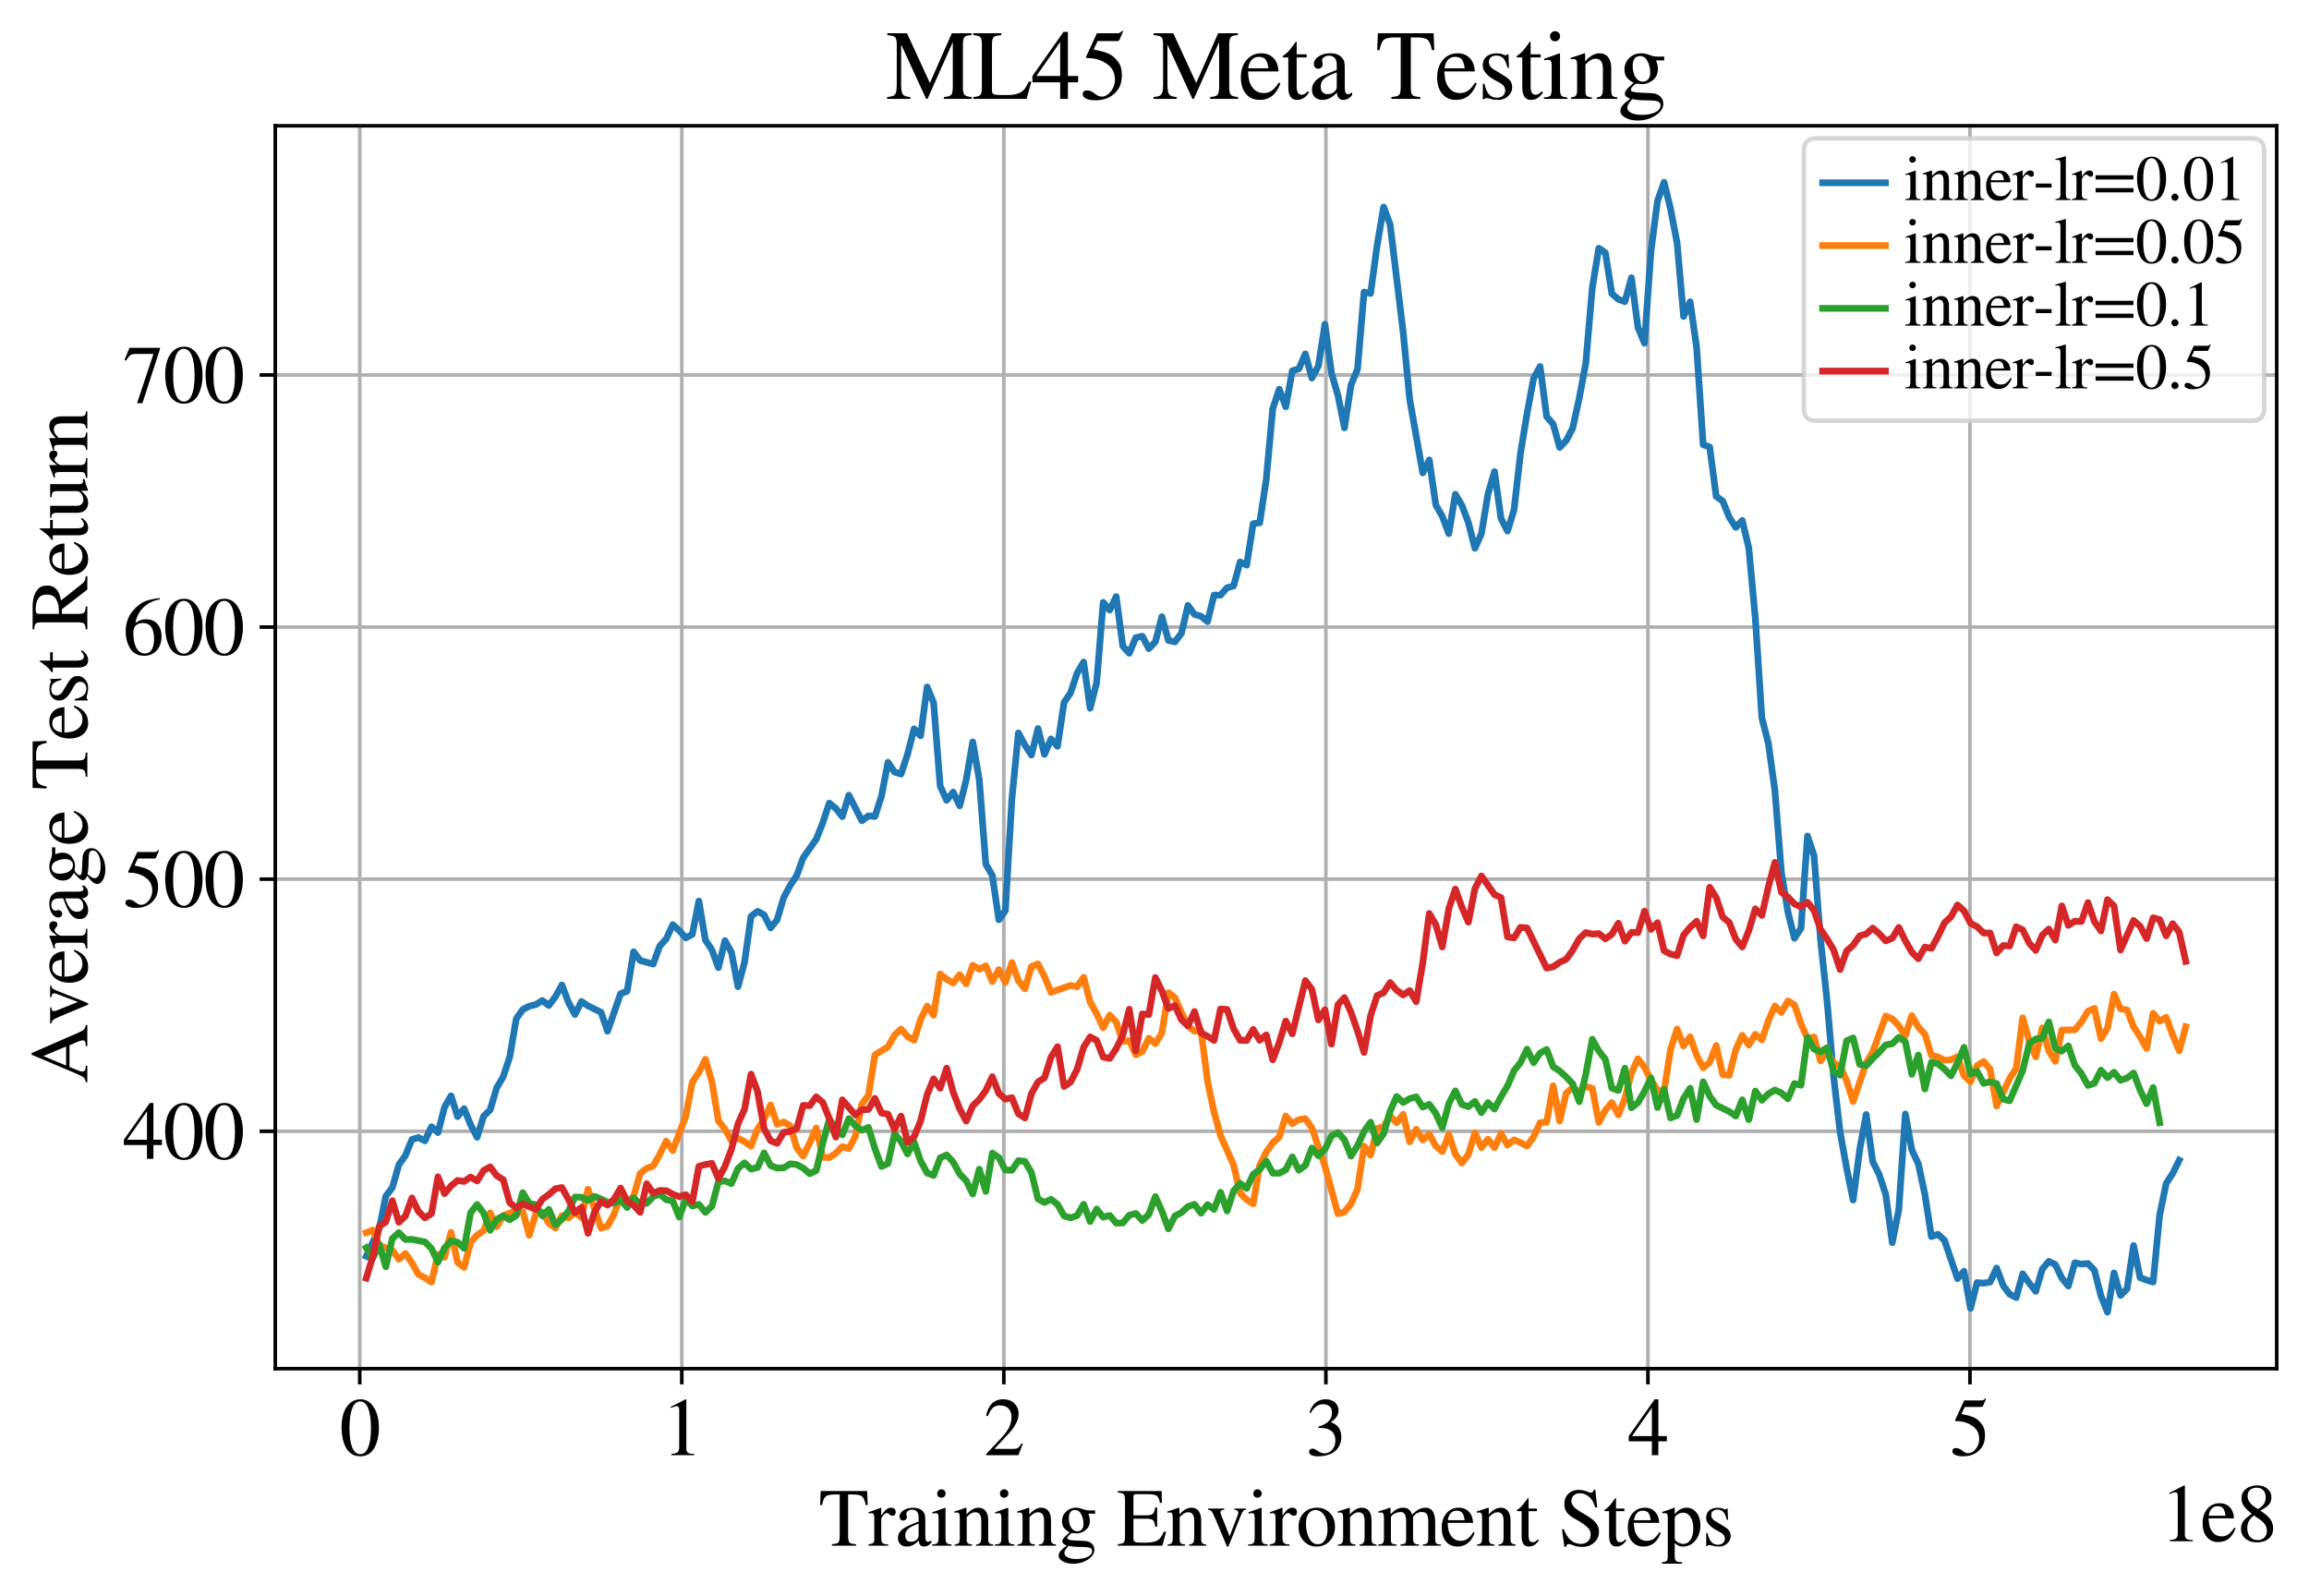 <?xml version="1.0" encoding="utf-8" standalone="no"?>
<!DOCTYPE svg PUBLIC "-//W3C//DTD SVG 1.1//EN"
  "http://www.w3.org/Graphics/SVG/1.1/DTD/svg11.dtd">
<svg xmlns:xlink="http://www.w3.org/1999/xlink" width="515pt" height="355.877pt" viewBox="0 0 515 355.877" xmlns="http://www.w3.org/2000/svg" version="1.1">
 <defs>
  <style type="text/css">*{stroke-linejoin: round; stroke-linecap: butt}</style>
 </defs>
 <g id="figure_1">
  <g id="patch_1">
   <path d="M 0 355.877 
L 515 355.877 
L 515 0 
L 0 0 
z
" style="fill: #ffffff"/>
  </g>
  <g id="axes_1">
   <g id="patch_2">
    <path d="M 61.4 305.26 
L 507.8 305.26 
L 507.8 28.06 
L 61.4 28.06 
z
" style="fill: #ffffff"/>
   </g>
   <g id="matplotlib.axis_1">
    <g id="xtick_1">
     <g id="line2d_1">
      <path d="M 80.236 305.26 
L 80.236 28.06 
" clip-path="url(#pb4f606fe81)" style="fill: none; stroke: #b0b0b0; stroke-width: 0.8; stroke-linecap: square"/>
     </g>
     <g id="line2d_2">
      <defs>
       <path id="mc3415287b5" d="M 0 0 
L 0 3.5 
" style="stroke: #000000; stroke-width: 0.8"/>
      </defs>
      <g>
       <use xlink:href="#mc3415287b5" x="80.236" y="305.26" style="stroke: #000000; stroke-width: 0.8"/>
      </g>
     </g>
     <g id="text_1">
      <!-- 0 -->
      <g transform="translate(75.736 324.554)scale(0.18 -0.18)">
       <defs>
        <path id="STIXGeneral-Regular-30" d="M 3046 2112 
Q 3046 1683 2963 1302 
Q 2880 922 2717 602 
Q 2554 282 2266 96 
Q 1978 -90 1600 -90 
Q 1210 -90 915 108 
Q 621 307 461 640 
Q 301 973 227 1350 
Q 154 1728 154 2150 
Q 154 2746 301 3222 
Q 448 3699 790 4012 
Q 1133 4326 1626 4326 
Q 2253 4326 2649 3712 
Q 3046 3098 3046 2112 
z
M 2432 2080 
Q 2432 3091 2217 3625 
Q 2003 4160 1587 4160 
Q 1190 4160 979 3622 
Q 768 3085 768 2106 
Q 768 1120 979 598 
Q 1190 77 1600 77 
Q 2003 77 2217 598 
Q 2432 1120 2432 2080 
z
" transform="scale(0.016)"/>
       </defs>
       <use xlink:href="#STIXGeneral-Regular-30"/>
      </g>
     </g>
    </g>
    <g id="xtick_2">
     <g id="line2d_3">
      <path d="M 152.066 305.26 
L 152.066 28.06 
" clip-path="url(#pb4f606fe81)" style="fill: none; stroke: #b0b0b0; stroke-width: 0.8; stroke-linecap: square"/>
     </g>
     <g id="line2d_4">
      <g>
       <use xlink:href="#mc3415287b5" x="152.066" y="305.26" style="stroke: #000000; stroke-width: 0.8"/>
      </g>
     </g>
     <g id="text_2">
      <!-- 1 -->
      <g transform="translate(147.566 324.554)scale(0.18 -0.18)">
       <defs>
        <path id="STIXGeneral-Regular-31" d="M 2522 0 
L 755 0 
L 755 96 
Q 1107 115 1235 227 
Q 1363 339 1363 608 
L 1363 3482 
Q 1363 3795 1171 3795 
Q 1082 3795 883 3718 
L 710 3654 
L 710 3744 
L 1856 4326 
L 1914 4307 
L 1914 486 
Q 1914 275 2042 185 
Q 2170 96 2522 96 
L 2522 0 
z
" transform="scale(0.016)"/>
       </defs>
       <use xlink:href="#STIXGeneral-Regular-31"/>
      </g>
     </g>
    </g>
    <g id="xtick_3">
     <g id="line2d_5">
      <path d="M 223.895 305.26 
L 223.895 28.06 
" clip-path="url(#pb4f606fe81)" style="fill: none; stroke: #b0b0b0; stroke-width: 0.8; stroke-linecap: square"/>
     </g>
     <g id="line2d_6">
      <g>
       <use xlink:href="#mc3415287b5" x="223.895" y="305.26" style="stroke: #000000; stroke-width: 0.8"/>
      </g>
     </g>
     <g id="text_3">
      <!-- 2 -->
      <g transform="translate(219.395 324.554)scale(0.18 -0.18)">
       <defs>
        <path id="STIXGeneral-Regular-32" d="M 3034 877 
L 2688 0 
L 186 0 
L 186 77 
L 1325 1286 
Q 1773 1754 1965 2144 
Q 2157 2534 2157 2950 
Q 2157 3379 1920 3616 
Q 1683 3853 1267 3853 
Q 922 3853 720 3673 
Q 518 3494 326 3021 
L 192 3053 
Q 301 3648 630 3987 
Q 960 4326 1523 4326 
Q 2054 4326 2380 4006 
Q 2707 3686 2707 3200 
Q 2707 2477 1888 1613 
L 832 486 
L 2330 486 
Q 2541 486 2665 569 
Q 2790 653 2944 915 
L 3034 877 
z
" transform="scale(0.016)"/>
       </defs>
       <use xlink:href="#STIXGeneral-Regular-32"/>
      </g>
     </g>
    </g>
    <g id="xtick_4">
     <g id="line2d_7">
      <path d="M 295.725 305.26 
L 295.725 28.06 
" clip-path="url(#pb4f606fe81)" style="fill: none; stroke: #b0b0b0; stroke-width: 0.8; stroke-linecap: square"/>
     </g>
     <g id="line2d_8">
      <g>
       <use xlink:href="#mc3415287b5" x="295.725" y="305.26" style="stroke: #000000; stroke-width: 0.8"/>
      </g>
     </g>
     <g id="text_4">
      <!-- 3 -->
      <g transform="translate(291.225 324.554)scale(0.18 -0.18)">
       <defs>
        <path id="STIXGeneral-Regular-33" d="M 390 3264 
L 288 3290 
Q 435 3770 748 4048 
Q 1062 4326 1542 4326 
Q 1990 4326 2265 4083 
Q 2541 3840 2541 3450 
Q 2541 2925 1946 2566 
Q 2298 2413 2477 2227 
Q 2758 1914 2758 1402 
Q 2758 890 2464 506 
Q 2246 211 1840 60 
Q 1434 -90 979 -90 
Q 262 -90 262 275 
Q 262 378 339 442 
Q 416 506 525 506 
Q 685 506 915 339 
Q 1197 141 1466 141 
Q 1818 141 2058 425 
Q 2298 710 2298 1120 
Q 2298 1856 1632 2048 
Q 1434 2112 979 2112 
L 979 2202 
Q 1338 2323 1517 2432 
Q 2035 2726 2035 3290 
Q 2035 3610 1852 3776 
Q 1670 3942 1344 3942 
Q 768 3942 390 3264 
z
" transform="scale(0.016)"/>
       </defs>
       <use xlink:href="#STIXGeneral-Regular-33"/>
      </g>
     </g>
    </g>
    <g id="xtick_5">
     <g id="line2d_9">
      <path d="M 367.554 305.26 
L 367.554 28.06 
" clip-path="url(#pb4f606fe81)" style="fill: none; stroke: #b0b0b0; stroke-width: 0.8; stroke-linecap: square"/>
     </g>
     <g id="line2d_10">
      <g>
       <use xlink:href="#mc3415287b5" x="367.554" y="305.26" style="stroke: #000000; stroke-width: 0.8"/>
      </g>
     </g>
     <g id="text_5">
      <!-- 4 -->
      <g transform="translate(363.054 324.554)scale(0.18 -0.18)">
       <defs>
        <path id="STIXGeneral-Regular-34" d="M 3027 1069 
L 2368 1069 
L 2368 0 
L 1869 0 
L 1869 1069 
L 77 1069 
L 77 1478 
L 2086 4326 
L 2368 4326 
L 2368 1478 
L 3027 1478 
L 3027 1069 
z
M 1869 1478 
L 1869 3674 
L 333 1478 
L 1869 1478 
z
" transform="scale(0.016)"/>
       </defs>
       <use xlink:href="#STIXGeneral-Regular-34"/>
      </g>
     </g>
    </g>
    <g id="xtick_6">
     <g id="line2d_11">
      <path d="M 439.383 305.26 
L 439.383 28.06 
" clip-path="url(#pb4f606fe81)" style="fill: none; stroke: #b0b0b0; stroke-width: 0.8; stroke-linecap: square"/>
     </g>
     <g id="line2d_12">
      <g>
       <use xlink:href="#mc3415287b5" x="439.383" y="305.26" style="stroke: #000000; stroke-width: 0.8"/>
      </g>
     </g>
     <g id="text_6">
      <!-- 5 -->
      <g transform="translate(434.883 324.554)scale(0.18 -0.18)">
       <defs>
        <path id="STIXGeneral-Regular-35" d="M 2803 4358 
L 2573 3814 
Q 2534 3731 2400 3731 
L 1158 3731 
L 902 3187 
Q 1606 3053 1920 2896 
Q 2234 2739 2502 2368 
Q 2726 2061 2726 1555 
Q 2726 1094 2576 780 
Q 2426 467 2099 224 
Q 1664 -90 1011 -90 
Q 646 -90 422 19 
Q 198 128 198 307 
Q 198 550 486 550 
Q 717 550 960 352 
Q 1210 147 1414 147 
Q 1747 147 2012 480 
Q 2278 813 2278 1229 
Q 2278 1843 1850 2189 
Q 1293 2637 486 2637 
Q 410 2637 410 2688 
L 416 2720 
L 1114 4237 
L 2438 4237 
Q 2547 4237 2608 4269 
Q 2669 4301 2746 4403 
L 2803 4358 
z
" transform="scale(0.016)"/>
       </defs>
       <use xlink:href="#STIXGeneral-Regular-35"/>
      </g>
     </g>
    </g>
    <g id="text_7">
     <!-- Training Environment Steps -->
     <g transform="translate(182.605 344.754)scale(0.18 -0.18)">
      <defs>
       <path id="STIXGeneral-Regular-54" d="M 3795 3149 
L 3642 3149 
Q 3539 3674 3353 3821 
Q 3168 3968 2656 3968 
L 2278 3968 
L 2278 710 
Q 2278 346 2387 243 
Q 2496 141 2893 122 
L 2893 0 
L 1024 0 
L 1024 122 
Q 1427 147 1526 256 
Q 1626 365 1626 787 
L 1626 3968 
L 1242 3968 
Q 723 3968 540 3817 
Q 358 3667 262 3149 
L 109 3149 
L 154 4237 
L 3750 4237 
L 3795 3149 
z
" transform="scale(0.016)"/>
       <path id="STIXGeneral-Regular-72" d="M 1024 2931 
L 1024 2342 
Q 1267 2688 1430 2816 
Q 1594 2944 1792 2944 
Q 1958 2944 2051 2854 
Q 2144 2765 2144 2605 
Q 2144 2470 2077 2393 
Q 2010 2317 1894 2317 
Q 1773 2317 1638 2445 
Q 1536 2541 1472 2541 
Q 1338 2541 1181 2355 
Q 1024 2170 1024 2016 
L 1024 576 
Q 1024 301 1133 205 
Q 1242 109 1568 96 
L 1568 0 
L 32 0 
L 32 96 
Q 339 154 412 224 
Q 486 294 486 538 
L 486 2138 
Q 486 2349 438 2435 
Q 390 2522 269 2522 
Q 166 2522 45 2496 
L 45 2598 
Q 448 2726 992 2944 
L 1024 2931 
z
" transform="scale(0.016)"/>
       <path id="STIXGeneral-Regular-61" d="M 2829 422 
L 2829 243 
Q 2586 -64 2253 -64 
Q 1888 -64 1843 403 
L 1837 403 
Q 1427 -64 909 -64 
Q 608 -64 422 112 
Q 237 288 237 602 
Q 237 1050 685 1350 
Q 992 1555 1837 1869 
L 1837 2214 
Q 1837 2502 1699 2646 
Q 1562 2790 1338 2790 
Q 1146 2790 1018 2697 
Q 890 2605 890 2477 
Q 890 2419 909 2348 
Q 928 2278 928 2208 
Q 928 2112 841 2029 
Q 755 1946 634 1946 
Q 525 1946 441 2029 
Q 358 2112 358 2240 
Q 358 2547 685 2752 
Q 986 2944 1421 2944 
Q 1939 2944 2176 2656 
Q 2291 2522 2323 2384 
Q 2355 2246 2355 1946 
L 2355 723 
Q 2355 301 2554 301 
Q 2682 301 2829 422 
z
M 1837 813 
L 1837 1715 
Q 1248 1510 1018 1293 
Q 800 1094 800 800 
Q 800 557 921 432 
Q 1043 307 1242 307 
Q 1453 307 1613 410 
Q 1747 506 1792 589 
Q 1837 672 1837 813 
z
" transform="scale(0.016)"/>
       <path id="STIXGeneral-Regular-69" d="M 1152 4045 
Q 1152 3904 1056 3811 
Q 960 3718 819 3718 
Q 685 3718 592 3811 
Q 499 3904 499 4045 
Q 499 4179 595 4275 
Q 691 4371 826 4371 
Q 966 4371 1059 4275 
Q 1152 4179 1152 4045 
z
M 1619 0 
L 102 0 
L 102 96 
Q 435 115 521 211 
Q 608 307 608 666 
L 608 2118 
Q 608 2342 563 2432 
Q 518 2522 397 2522 
Q 243 2522 128 2490 
L 128 2592 
L 1120 2944 
L 1146 2918 
L 1146 672 
Q 1146 314 1226 218 
Q 1306 122 1619 96 
L 1619 0 
z
" transform="scale(0.016)"/>
       <path id="STIXGeneral-Regular-6e" d="M 3104 0 
L 1773 0 
L 1779 96 
Q 2016 115 2096 233 
Q 2176 352 2176 672 
L 2176 1946 
Q 2176 2592 1709 2592 
Q 1549 2592 1408 2515 
Q 1267 2438 1050 2227 
L 1050 461 
Q 1050 269 1136 192 
Q 1222 115 1466 96 
L 1466 0 
L 115 0 
L 115 96 
Q 358 115 435 214 
Q 512 314 512 602 
L 512 2157 
Q 512 2394 467 2483 
Q 422 2573 288 2573 
Q 160 2573 102 2547 
L 102 2656 
Q 550 2784 979 2944 
L 1030 2925 
L 1030 2426 
L 1037 2426 
Q 1491 2944 1958 2944 
Q 2323 2944 2518 2688 
Q 2714 2432 2714 1958 
L 2714 544 
Q 2714 288 2790 205 
Q 2867 122 3104 96 
L 3104 0 
z
" transform="scale(0.016)"/>
       <path id="STIXGeneral-Regular-67" d="M 3008 2483 
L 2477 2483 
Q 2598 2208 2598 1946 
Q 2598 1453 2265 1203 
Q 1933 954 1600 954 
Q 1530 954 1357 973 
L 1235 986 
Q 1107 947 979 812 
Q 851 678 851 582 
Q 851 435 1350 410 
L 2176 371 
Q 2528 358 2739 172 
Q 2950 -13 2950 -314 
Q 2950 -685 2566 -986 
Q 2035 -1395 1286 -1395 
Q 826 -1395 502 -1212 
Q 179 -1030 179 -774 
Q 179 -595 320 -419 
Q 461 -243 806 6 
Q 602 102 534 172 
Q 467 243 467 346 
Q 467 531 762 787 
Q 909 915 1037 1043 
Q 717 1203 579 1401 
Q 442 1600 442 1901 
Q 442 2336 752 2640 
Q 1062 2944 1510 2944 
Q 1766 2944 2022 2848 
L 2163 2797 
Q 2349 2733 2515 2733 
L 3008 2733 
L 3008 2483 
z
M 973 2163 
L 973 2144 
Q 973 1683 1155 1398 
Q 1338 1114 1632 1114 
Q 1850 1114 1978 1270 
Q 2106 1427 2106 1690 
Q 2106 2112 1914 2464 
Q 1754 2765 1446 2765 
Q 1222 2765 1097 2605 
Q 973 2445 973 2163 
z
M 2771 -410 
Q 2771 -230 2595 -163 
Q 2419 -96 1978 -96 
Q 1344 -96 941 -13 
Q 749 -243 688 -348 
Q 627 -454 627 -563 
Q 627 -774 880 -902 
Q 1133 -1030 1555 -1030 
Q 2099 -1030 2435 -860 
Q 2771 -691 2771 -410 
z
" transform="scale(0.016)"/>
       <path id="STIXGeneral-Regular-20" transform="scale(0.016)"/>
       <path id="STIXGeneral-Regular-45" d="M 3821 1082 
L 3526 0 
L 77 0 
L 77 122 
Q 442 147 538 252 
Q 634 358 634 730 
L 634 3520 
Q 634 3878 534 3987 
Q 435 4096 77 4115 
L 77 4237 
L 3469 4237 
L 3494 3322 
L 3334 3322 
Q 3264 3750 3085 3872 
Q 2906 3994 2349 3994 
L 1510 3994 
Q 1370 3994 1328 3952 
Q 1286 3910 1286 3763 
L 1286 2355 
L 2253 2355 
Q 2656 2355 2787 2470 
Q 2918 2586 2976 2970 
L 3123 2970 
L 3123 1472 
L 2976 1472 
Q 2918 1875 2790 1984 
Q 2662 2093 2253 2093 
L 1286 2093 
L 1286 538 
Q 1286 346 1420 291 
Q 1555 237 1933 237 
L 2163 237 
Q 2848 237 3136 403 
Q 3424 570 3642 1082 
L 3821 1082 
z
" transform="scale(0.016)"/>
       <path id="STIXGeneral-Regular-76" d="M 3053 2880 
L 3053 2784 
Q 2906 2771 2835 2688 
Q 2765 2605 2637 2285 
L 1818 230 
Q 1690 -90 1638 -90 
Q 1587 -90 1523 77 
Q 1510 96 1497 141 
Q 1485 186 1472 211 
L 704 2048 
Q 499 2534 403 2652 
Q 307 2771 122 2784 
L 122 2880 
L 1376 2880 
L 1376 2784 
Q 1210 2771 1146 2732 
Q 1082 2694 1082 2611 
Q 1082 2509 1139 2368 
L 1792 730 
L 2426 2387 
Q 2464 2483 2464 2579 
Q 2464 2758 2163 2784 
L 2163 2880 
L 3053 2880 
z
" transform="scale(0.016)"/>
       <path id="STIXGeneral-Regular-6f" d="M 3008 1478 
Q 3008 806 2608 371 
Q 2208 -64 1568 -64 
Q 979 -64 582 368 
Q 186 800 186 1459 
Q 186 2125 582 2534 
Q 979 2944 1626 2944 
Q 2221 2944 2614 2537 
Q 3008 2131 3008 1478 
z
M 2432 1306 
Q 2432 2035 2112 2445 
Q 1856 2765 1504 2765 
Q 1171 2765 966 2493 
Q 762 2221 762 1747 
Q 762 928 1101 435 
Q 1318 115 1677 115 
Q 2029 115 2230 432 
Q 2432 749 2432 1306 
z
" transform="scale(0.016)"/>
       <path id="STIXGeneral-Regular-6d" d="M 4960 0 
L 3565 0 
L 3565 96 
Q 3834 122 3907 208 
Q 3981 294 3981 576 
L 3981 1894 
Q 3981 2278 3869 2444 
Q 3757 2611 3488 2611 
Q 3264 2611 3107 2521 
Q 2950 2432 2803 2221 
L 2803 608 
Q 2803 301 2896 201 
Q 2989 102 3264 96 
L 3264 0 
L 1830 0 
L 1830 96 
Q 2112 115 2189 188 
Q 2266 262 2266 550 
L 2266 1901 
Q 2266 2611 1850 2611 
Q 1670 2611 1468 2531 
Q 1267 2451 1171 2336 
Q 1088 2240 1088 2227 
L 1088 448 
Q 1088 243 1177 176 
Q 1267 109 1523 96 
L 1523 0 
L 102 0 
L 102 96 
Q 371 102 460 195 
Q 550 288 550 563 
L 550 2150 
Q 550 2387 499 2480 
Q 448 2573 326 2573 
Q 230 2573 122 2547 
L 122 2656 
Q 557 2778 1011 2944 
L 1062 2925 
L 1062 2451 
L 1075 2451 
Q 1363 2752 1584 2848 
Q 1805 2944 2054 2944 
Q 2560 2944 2733 2406 
Q 3232 2944 3776 2944 
Q 4518 2944 4518 1792 
L 4518 493 
Q 4518 282 4582 202 
Q 4646 122 4794 109 
L 4960 96 
L 4960 0 
z
" transform="scale(0.016)"/>
       <path id="STIXGeneral-Regular-65" d="M 2611 1050 
L 2714 1005 
Q 2330 -64 1376 -64 
Q 813 -64 486 329 
Q 160 723 160 1389 
Q 160 2074 525 2509 
Q 890 2944 1485 2944 
Q 2061 2944 2374 2502 
Q 2560 2246 2592 1773 
L 621 1773 
Q 646 1370 700 1158 
Q 755 947 915 730 
Q 1184 378 1626 378 
Q 1939 378 2153 531 
Q 2368 685 2611 1050 
z
M 634 1978 
L 1939 1978 
Q 1882 2381 1750 2547 
Q 1619 2714 1312 2714 
Q 1043 2714 864 2525 
Q 685 2336 634 1978 
z
" transform="scale(0.016)"/>
       <path id="STIXGeneral-Regular-74" d="M 1702 493 
L 1786 422 
Q 1478 -64 1011 -64 
Q 448 -64 448 749 
L 448 2675 
L 109 2675 
Q 83 2694 83 2720 
Q 83 2771 192 2842 
Q 435 2982 813 3526 
Q 826 3546 874 3606 
Q 922 3667 941 3706 
Q 986 3706 986 3622 
L 986 2880 
L 1632 2880 
L 1632 2675 
L 986 2675 
L 986 845 
Q 986 538 1062 403 
Q 1139 269 1318 269 
Q 1510 269 1702 493 
z
" transform="scale(0.016)"/>
       <path id="STIXGeneral-Regular-53" d="M 3002 2963 
L 2842 2963 
Q 2733 3360 2579 3565 
Q 2189 4064 1651 4064 
Q 1357 4064 1181 3894 
Q 1005 3725 1005 3456 
Q 1005 3328 1069 3206 
Q 1133 3085 1206 2998 
Q 1280 2912 1465 2784 
Q 1651 2656 1766 2589 
Q 1882 2522 2150 2362 
Q 2669 2061 2905 1763 
Q 3142 1466 3142 1107 
Q 3142 576 2771 243 
Q 2400 -90 1837 -90 
Q 1421 -90 1082 58 
Q 915 128 781 128 
Q 704 128 653 70 
Q 602 13 602 -83 
L 461 -83 
L 275 1274 
L 416 1274 
Q 845 141 1734 141 
Q 2074 141 2285 342 
Q 2496 544 2496 858 
Q 2496 1158 2310 1363 
Q 2003 1696 1235 2106 
Q 454 2522 454 3206 
Q 454 3718 768 4022 
Q 1082 4326 1568 4326 
Q 1907 4326 2240 4186 
Q 2413 4109 2522 4109 
Q 2688 4109 2726 4326 
L 2861 4326 
L 3002 2963 
z
" transform="scale(0.016)"/>
       <path id="STIXGeneral-Regular-70" d="M 1018 2931 
L 1018 2438 
Q 1421 2944 1939 2944 
Q 2406 2944 2707 2560 
Q 3008 2176 3008 1581 
Q 3008 883 2621 409 
Q 2234 -64 1664 -64 
Q 1466 -64 1328 -6 
Q 1190 51 1018 211 
L 1018 -794 
Q 1018 -1094 1120 -1180 
Q 1222 -1267 1581 -1274 
L 1581 -1389 
L 32 -1389 
L 32 -1280 
Q 314 -1254 397 -1171 
Q 480 -1088 480 -838 
L 480 2157 
Q 480 2381 429 2451 
Q 378 2522 218 2522 
Q 115 2522 58 2515 
L 58 2618 
Q 506 2752 979 2944 
L 1018 2931 
z
M 1018 2138 
L 1018 563 
Q 1018 422 1238 281 
Q 1459 141 1683 141 
Q 2029 141 2243 467 
Q 2458 794 2458 1325 
Q 2458 1888 2243 2224 
Q 2029 2560 1670 2560 
Q 1446 2560 1232 2419 
Q 1018 2278 1018 2138 
z
" transform="scale(0.016)"/>
       <path id="STIXGeneral-Regular-73" d="M 998 1926 
L 1664 1523 
Q 1984 1331 2105 1164 
Q 2227 998 2227 736 
Q 2227 416 1961 176 
Q 1696 -64 1331 -64 
Q 1030 -64 864 -6 
Q 691 51 570 51 
Q 461 51 416 -26 
L 333 -26 
L 333 979 
L 435 979 
Q 538 512 730 294 
Q 922 77 1248 77 
Q 1485 77 1632 211 
Q 1779 346 1779 550 
Q 1779 845 1440 1030 
L 1094 1222 
Q 326 1651 326 2150 
Q 326 2522 566 2730 
Q 806 2938 1210 2938 
Q 1491 2938 1638 2867 
Q 1754 2816 1818 2816 
Q 1862 2816 1920 2880 
L 1990 2880 
L 2022 2010 
L 1926 2010 
Q 1818 2445 1654 2621 
Q 1491 2797 1203 2797 
Q 986 2797 854 2688 
Q 723 2579 723 2362 
Q 723 2253 796 2128 
Q 870 2003 998 1926 
z
" transform="scale(0.016)"/>
      </defs>
      <use xlink:href="#STIXGeneral-Regular-54"/>
      <use xlink:href="#STIXGeneral-Regular-72" x="61.1"/>
      <use xlink:href="#STIXGeneral-Regular-61" x="94.4"/>
      <use xlink:href="#STIXGeneral-Regular-69" x="138.8"/>
      <use xlink:href="#STIXGeneral-Regular-6e" x="166.6"/>
      <use xlink:href="#STIXGeneral-Regular-69" x="216.6"/>
      <use xlink:href="#STIXGeneral-Regular-6e" x="244.4"/>
      <use xlink:href="#STIXGeneral-Regular-67" x="294.4"/>
      <use xlink:href="#STIXGeneral-Regular-20" x="344.4"/>
      <use xlink:href="#STIXGeneral-Regular-45" x="369.4"/>
      <use xlink:href="#STIXGeneral-Regular-6e" x="430.5"/>
      <use xlink:href="#STIXGeneral-Regular-76" x="480.5"/>
      <use xlink:href="#STIXGeneral-Regular-69" x="530.5"/>
      <use xlink:href="#STIXGeneral-Regular-72" x="558.3"/>
      <use xlink:href="#STIXGeneral-Regular-6f" x="591.6"/>
      <use xlink:href="#STIXGeneral-Regular-6e" x="641.6"/>
      <use xlink:href="#STIXGeneral-Regular-6d" x="691.6"/>
      <use xlink:href="#STIXGeneral-Regular-65" x="769.4"/>
      <use xlink:href="#STIXGeneral-Regular-6e" x="813.8"/>
      <use xlink:href="#STIXGeneral-Regular-74" x="863.8"/>
      <use xlink:href="#STIXGeneral-Regular-20" x="891.6"/>
      <use xlink:href="#STIXGeneral-Regular-53" x="916.6"/>
      <use xlink:href="#STIXGeneral-Regular-74" x="972.2"/>
      <use xlink:href="#STIXGeneral-Regular-65" x="1000"/>
      <use xlink:href="#STIXGeneral-Regular-70" x="1044.4"/>
      <use xlink:href="#STIXGeneral-Regular-73" x="1094.4"/>
     </g>
    </g>
    <g id="text_8">
     <!-- 1e8 -->
     <g transform="translate(481.807 343.754)scale(0.18 -0.18)">
      <defs>
       <path id="STIXGeneral-Regular-38" d="M 2848 992 
Q 2848 499 2505 204 
Q 2163 -90 1587 -90 
Q 1050 -90 704 204 
Q 358 499 358 954 
Q 358 1293 524 1533 
Q 691 1773 1190 2125 
Q 710 2522 553 2765 
Q 397 3008 397 3328 
Q 397 3782 745 4054 
Q 1094 4326 1638 4326 
Q 2106 4326 2410 4060 
Q 2714 3795 2714 3411 
Q 2714 3059 2531 2848 
Q 2349 2637 1856 2374 
Q 2432 1990 2640 1689 
Q 2848 1389 2848 992 
z
M 2272 3411 
Q 2272 3744 2086 3945 
Q 1901 4147 1574 4147 
Q 1248 4147 1059 3977 
Q 870 3808 870 3513 
Q 870 3219 1059 2979 
Q 1248 2739 1670 2490 
Q 1997 2682 2134 2896 
Q 2272 3110 2272 3411 
z
M 1734 1741 
L 1357 1997 
Q 1075 1766 960 1545 
Q 845 1325 845 1011 
Q 845 576 1065 333 
Q 1286 90 1658 90 
Q 1971 90 2166 285 
Q 2362 480 2362 794 
Q 2362 1082 2214 1299 
Q 2067 1517 1734 1741 
z
" transform="scale(0.016)"/>
      </defs>
      <use xlink:href="#STIXGeneral-Regular-31"/>
      <use xlink:href="#STIXGeneral-Regular-65" x="50"/>
      <use xlink:href="#STIXGeneral-Regular-38" x="94.4"/>
     </g>
    </g>
   </g>
   <g id="matplotlib.axis_2">
    <g id="ytick_1">
     <g id="line2d_13">
      <path d="M 61.4 252.315 
L 507.8 252.315 
" clip-path="url(#pb4f606fe81)" style="fill: none; stroke: #b0b0b0; stroke-width: 0.8; stroke-linecap: square"/>
     </g>
     <g id="line2d_14">
      <defs>
       <path id="m947a8789ab" d="M 0 0 
L -3.5 0 
" style="stroke: #000000; stroke-width: 0.8"/>
      </defs>
      <g>
       <use xlink:href="#m947a8789ab" x="61.4" y="252.315" style="stroke: #000000; stroke-width: 0.8"/>
      </g>
     </g>
     <g id="text_9">
      <!-- 400 -->
      <g transform="translate(27.4 258.462)scale(0.18 -0.18)">
       <use xlink:href="#STIXGeneral-Regular-34"/>
       <use xlink:href="#STIXGeneral-Regular-30" x="50"/>
       <use xlink:href="#STIXGeneral-Regular-30" x="100"/>
      </g>
     </g>
    </g>
    <g id="ytick_2">
     <g id="line2d_15">
      <path d="M 61.4 196.087 
L 507.8 196.087 
" clip-path="url(#pb4f606fe81)" style="fill: none; stroke: #b0b0b0; stroke-width: 0.8; stroke-linecap: square"/>
     </g>
     <g id="line2d_16">
      <g>
       <use xlink:href="#m947a8789ab" x="61.4" y="196.087" style="stroke: #000000; stroke-width: 0.8"/>
      </g>
     </g>
     <g id="text_10">
      <!-- 500 -->
      <g transform="translate(27.4 202.234)scale(0.18 -0.18)">
       <use xlink:href="#STIXGeneral-Regular-35"/>
       <use xlink:href="#STIXGeneral-Regular-30" x="50"/>
       <use xlink:href="#STIXGeneral-Regular-30" x="100"/>
      </g>
     </g>
    </g>
    <g id="ytick_3">
     <g id="line2d_17">
      <path d="M 61.4 139.859 
L 507.8 139.859 
" clip-path="url(#pb4f606fe81)" style="fill: none; stroke: #b0b0b0; stroke-width: 0.8; stroke-linecap: square"/>
     </g>
     <g id="line2d_18">
      <g>
       <use xlink:href="#m947a8789ab" x="61.4" y="139.859" style="stroke: #000000; stroke-width: 0.8"/>
      </g>
     </g>
     <g id="text_11">
      <!-- 600 -->
      <g transform="translate(27.4 146.006)scale(0.18 -0.18)">
       <defs>
        <path id="STIXGeneral-Regular-36" d="M 2854 4378 
L 2867 4275 
Q 2112 4154 1606 3664 
Q 1101 3174 973 2451 
Q 1344 2739 1786 2739 
Q 2349 2739 2672 2380 
Q 2995 2022 2995 1402 
Q 2995 774 2669 378 
Q 2291 -90 1651 -90 
Q 870 -90 518 557 
Q 218 1107 218 1786 
Q 218 2835 915 3552 
Q 1312 3962 1731 4131 
Q 2150 4301 2854 4378 
z
M 2419 1203 
Q 2419 2445 1555 2445 
Q 1235 2445 1024 2275 
Q 813 2106 813 1702 
Q 813 954 1046 522 
Q 1280 90 1722 90 
Q 2061 90 2240 394 
Q 2419 698 2419 1203 
z
" transform="scale(0.016)"/>
       </defs>
       <use xlink:href="#STIXGeneral-Regular-36"/>
       <use xlink:href="#STIXGeneral-Regular-30" x="50"/>
       <use xlink:href="#STIXGeneral-Regular-30" x="100"/>
      </g>
     </g>
    </g>
    <g id="ytick_4">
     <g id="line2d_19">
      <path d="M 61.4 83.632 
L 507.8 83.632 
" clip-path="url(#pb4f606fe81)" style="fill: none; stroke: #b0b0b0; stroke-width: 0.8; stroke-linecap: square"/>
     </g>
     <g id="line2d_20">
      <g>
       <use xlink:href="#m947a8789ab" x="61.4" y="83.632" style="stroke: #000000; stroke-width: 0.8"/>
      </g>
     </g>
     <g id="text_12">
      <!-- 700 -->
      <g transform="translate(27.4 89.778)scale(0.18 -0.18)">
       <defs>
        <path id="STIXGeneral-Regular-37" d="M 2874 4134 
L 1517 -51 
L 1101 -51 
L 2368 3763 
L 992 3763 
Q 717 3763 582 3667 
Q 448 3571 243 3238 
L 128 3296 
L 512 4237 
L 2874 4237 
L 2874 4134 
z
" transform="scale(0.016)"/>
       </defs>
       <use xlink:href="#STIXGeneral-Regular-37"/>
       <use xlink:href="#STIXGeneral-Regular-30" x="50"/>
       <use xlink:href="#STIXGeneral-Regular-30" x="100"/>
      </g>
     </g>
    </g>
    <g id="text_13">
     <!-- Average Test Return -->
     <g transform="translate(19.477 241.641)rotate(-90)scale(0.18 -0.18)">
      <defs>
       <path id="STIXGeneral-Regular-41" d="M 4525 0 
L 2893 0 
L 2893 122 
Q 3149 122 3245 179 
Q 3334 224 3334 333 
Q 3334 499 3213 781 
L 2950 1382 
L 1274 1382 
L 979 653 
Q 922 506 922 384 
Q 922 237 1027 179 
Q 1133 122 1370 122 
L 1370 0 
L 96 0 
L 96 122 
Q 365 147 486 316 
Q 608 486 902 1190 
L 2221 4314 
L 2349 4314 
L 3923 710 
Q 4064 378 4176 262 
Q 4288 147 4525 122 
L 4525 0 
z
M 2861 1645 
L 2118 3405 
L 1382 1645 
L 2861 1645 
z
" transform="scale(0.016)"/>
       <path id="STIXGeneral-Regular-52" d="M 4224 0 
L 3187 0 
L 1664 1971 
L 1306 1958 
L 1306 717 
Q 1306 352 1405 249 
Q 1504 147 1875 122 
L 1875 0 
L 109 0 
L 109 122 
Q 474 154 563 262 
Q 653 371 653 794 
L 653 3526 
Q 653 3885 563 3987 
Q 474 4090 109 4115 
L 109 4237 
L 1850 4237 
Q 2726 4237 3187 3859 
Q 3501 3603 3501 3091 
Q 3501 2221 2342 2042 
L 3622 422 
Q 3757 256 3878 198 
Q 4000 141 4224 122 
L 4224 0 
z
M 1306 3731 
L 1306 2195 
Q 1766 2202 1990 2246 
Q 2214 2291 2438 2413 
Q 2803 2618 2803 3142 
Q 2803 4000 1632 4000 
Q 1459 4000 1382 3945 
Q 1306 3891 1306 3731 
z
" transform="scale(0.016)"/>
       <path id="STIXGeneral-Regular-75" d="M 3072 320 
L 3072 230 
Q 2573 96 2195 -58 
L 2163 -38 
L 2163 486 
L 2150 486 
Q 1747 -64 1235 -64 
Q 870 -64 662 160 
Q 454 384 454 755 
L 454 2362 
Q 454 2598 371 2688 
Q 288 2778 58 2790 
L 58 2880 
L 992 2880 
L 992 813 
Q 992 595 1123 451 
Q 1254 307 1446 307 
Q 1760 307 1984 506 
Q 2067 582 2099 649 
Q 2131 717 2131 877 
L 2131 2355 
Q 2131 2605 2041 2678 
Q 1952 2752 1658 2771 
L 1658 2880 
L 2669 2880 
L 2669 685 
Q 2669 461 2742 390 
Q 2816 320 3034 320 
L 3072 320 
z
" transform="scale(0.016)"/>
      </defs>
      <use xlink:href="#STIXGeneral-Regular-41"/>
      <use xlink:href="#STIXGeneral-Regular-76" x="72.2"/>
      <use xlink:href="#STIXGeneral-Regular-65" x="122.2"/>
      <use xlink:href="#STIXGeneral-Regular-72" x="166.6"/>
      <use xlink:href="#STIXGeneral-Regular-61" x="199.9"/>
      <use xlink:href="#STIXGeneral-Regular-67" x="244.3"/>
      <use xlink:href="#STIXGeneral-Regular-65" x="294.3"/>
      <use xlink:href="#STIXGeneral-Regular-20" x="338.7"/>
      <use xlink:href="#STIXGeneral-Regular-54" x="363.7"/>
      <use xlink:href="#STIXGeneral-Regular-65" x="424.8"/>
      <use xlink:href="#STIXGeneral-Regular-73" x="469.2"/>
      <use xlink:href="#STIXGeneral-Regular-74" x="508.1"/>
      <use xlink:href="#STIXGeneral-Regular-20" x="535.9"/>
      <use xlink:href="#STIXGeneral-Regular-52" x="560.9"/>
      <use xlink:href="#STIXGeneral-Regular-65" x="627.6"/>
      <use xlink:href="#STIXGeneral-Regular-74" x="672"/>
      <use xlink:href="#STIXGeneral-Regular-75" x="699.8"/>
      <use xlink:href="#STIXGeneral-Regular-72" x="749.8"/>
      <use xlink:href="#STIXGeneral-Regular-6e" x="783.1"/>
     </g>
    </g>
   </g>
   <g id="line2d_21">
    <path d="M 81.691 280.185 
L 84.6 273.984 
L 86.055 266.787 
L 87.509 264.864 
L 88.964 259.772 
L 90.418 257.738 
L 91.873 254.151 
L 93.327 253.715 
L 94.782 254.453 
L 96.236 251.301 
L 97.691 252.604 
L 99.145 246.963 
L 100.6 244.408 
L 102.055 249.055 
L 103.509 247.275 
L 104.964 250.846 
L 106.418 253.652 
L 107.873 248.946 
L 109.327 247.54 
L 110.782 242.616 
L 112.236 240.156 
L 113.691 235.74 
L 115.145 227.225 
L 116.6 225.168 
L 118.055 224.414 
L 119.509 224.059 
L 120.964 223.157 
L 122.418 224.259 
L 123.873 222.311 
L 125.327 219.693 
L 126.782 223.532 
L 128.236 226.278 
L 129.691 223.368 
L 131.145 224.335 
L 134.055 225.779 
L 135.509 229.997 
L 138.418 221.637 
L 139.873 221.062 
L 141.327 212.284 
L 142.782 214.226 
L 145.691 215.026 
L 147.145 210.999 
L 148.6 209.417 
L 150.055 206.229 
L 151.509 207.562 
L 152.964 209.189 
L 154.418 208.376 
L 155.873 200.972 
L 157.327 209.653 
L 158.782 211.84 
L 160.236 215.831 
L 161.691 209.79 
L 163.145 212.401 
L 164.6 220.068 
L 166.055 214.665 
L 167.509 204.4 
L 168.964 203.254 
L 170.418 204.045 
L 171.873 206.95 
L 173.327 205.135 
L 174.782 200.218 
L 176.236 197.496 
L 177.691 195.295 
L 179.145 191.312 
L 182.055 187.174 
L 183.509 183.526 
L 184.964 179.127 
L 186.418 180.303 
L 187.873 182.139 
L 189.327 177.35 
L 192.236 183.065 
L 193.691 181.972 
L 195.145 182.104 
L 196.6 177.583 
L 198.055 170.024 
L 199.509 172.188 
L 200.964 172.652 
L 202.418 168.214 
L 203.873 162.569 
L 205.327 164.103 
L 206.782 153.218 
L 208.236 156.737 
L 209.691 175.297 
L 211.145 178.503 
L 212.6 176.672 
L 214.055 179.724 
L 215.509 173.909 
L 216.964 165.48 
L 218.418 173.917 
L 219.873 192.732 
L 221.327 195.257 
L 222.782 205.149 
L 224.236 203.107 
L 225.691 178.217 
L 227.145 163.475 
L 228.6 166.189 
L 230.055 168.391 
L 231.509 162.5 
L 232.964 168.259 
L 234.418 164.809 
L 235.873 166.434 
L 237.327 156.676 
L 238.782 154.537 
L 240.236 150.138 
L 241.691 147.665 
L 243.145 157.965 
L 244.6 152.236 
L 246.055 134.354 
L 247.509 136.064 
L 248.964 133.069 
L 250.418 144.076 
L 251.873 145.707 
L 253.327 142.208 
L 254.782 141.907 
L 256.236 144.671 
L 257.691 143.143 
L 259.145 137.545 
L 260.6 142.845 
L 262.055 143.16 
L 263.509 141.244 
L 264.964 135.029 
L 266.418 137.042 
L 267.873 137.442 
L 269.327 138.641 
L 270.782 132.731 
L 272.236 132.739 
L 273.691 131.089 
L 275.145 130.69 
L 276.6 125.337 
L 278.055 126.046 
L 279.509 116.806 
L 280.964 116.605 
L 282.418 106.988 
L 283.873 91.177 
L 285.327 86.813 
L 286.782 90.731 
L 288.236 82.713 
L 289.691 82.262 
L 291.145 78.925 
L 292.6 84.331 
L 294.055 81.606 
L 295.509 72.323 
L 296.964 83.178 
L 298.418 88.219 
L 299.873 95.435 
L 301.327 85.873 
L 302.782 82.326 
L 304.236 65.141 
L 305.691 65.461 
L 307.145 54.801 
L 308.6 46.184 
L 310.055 50.071 
L 312.964 74.095 
L 314.418 89.085 
L 317.327 105.476 
L 318.782 102.589 
L 320.236 112.606 
L 321.691 115.161 
L 323.145 119.02 
L 324.6 110.24 
L 326.055 112.696 
L 327.509 116.534 
L 328.964 122.286 
L 330.418 119.008 
L 331.873 110.189 
L 333.327 105.185 
L 334.782 115.608 
L 336.236 118.462 
L 337.691 113.701 
L 339.145 100.993 
L 340.6 92.206 
L 342.055 84.385 
L 343.509 81.746 
L 344.964 92.905 
L 346.418 94.594 
L 347.873 99.792 
L 349.327 98.264 
L 350.782 95.465 
L 352.236 88.829 
L 353.691 81.027 
L 355.145 64.19 
L 356.6 55.364 
L 358.055 56.366 
L 359.509 65.505 
L 360.964 66.755 
L 362.418 67.279 
L 363.873 61.949 
L 365.327 73.02 
L 366.782 76.554 
L 368.236 55.993 
L 369.691 44.816 
L 371.145 40.66 
L 372.6 46.577 
L 374.055 54.179 
L 375.509 70.584 
L 376.964 67.308 
L 378.418 77.496 
L 379.873 99.193 
L 381.327 99.682 
L 382.782 110.721 
L 384.236 111.753 
L 385.691 115.356 
L 387.145 117.631 
L 388.6 116.08 
L 390.055 122.259 
L 391.509 137.872 
L 392.964 160.11 
L 394.418 165.77 
L 395.873 176.315 
L 397.327 194.572 
L 398.782 203.409 
L 400.236 209.278 
L 401.691 207.037 
L 403.145 186.456 
L 404.6 190.837 
L 406.055 209.61 
L 407.509 223.23 
L 408.964 240.072 
L 410.418 252.486 
L 411.873 260.554 
L 413.327 267.658 
L 414.782 256.456 
L 416.236 248.577 
L 417.691 259.072 
L 419.145 261.969 
L 420.6 266.418 
L 422.055 277.158 
L 423.509 269.756 
L 424.964 248.464 
L 426.418 256.457 
L 427.873 259.604 
L 429.327 266.405 
L 430.782 275.807 
L 432.236 275.288 
L 433.691 276.63 
L 436.6 285.178 
L 438.055 283.54 
L 439.509 291.821 
L 440.964 286.064 
L 442.418 286.196 
L 443.873 285.941 
L 445.327 282.823 
L 446.782 286.716 
L 448.236 288.644 
L 449.691 289.412 
L 451.145 284.11 
L 452.6 286.179 
L 454.055 288.01 
L 455.509 283.069 
L 456.964 281.334 
L 458.418 282.036 
L 459.873 285.048 
L 461.327 286.846 
L 462.782 281.635 
L 464.236 281.947 
L 465.691 281.81 
L 467.145 283.314 
L 468.6 289.041 
L 470.055 292.66 
L 471.509 283.91 
L 472.964 288.927 
L 474.418 287.467 
L 475.873 277.801 
L 477.327 284.963 
L 478.782 285.515 
L 480.236 285.945 
L 481.691 271.019 
L 483.145 263.962 
L 484.6 261.714 
L 486.055 258.779 
L 486.055 258.779 
" clip-path="url(#pb4f606fe81)" style="fill: none; stroke: #1f77b4; stroke-width: 1.5; stroke-linecap: square"/>
   </g>
   <g id="line2d_22">
    <path d="M 81.691 274.943 
L 83.145 274.358 
L 84.6 277.769 
L 87.509 278.861 
L 88.964 280.857 
L 90.418 279.581 
L 91.873 281.676 
L 93.327 284.236 
L 94.782 284.999 
L 96.236 285.964 
L 97.691 279.773 
L 99.145 280.406 
L 100.6 274.861 
L 102.055 281.558 
L 103.509 282.677 
L 104.964 277.101 
L 106.418 275.471 
L 107.873 274.475 
L 109.327 270.52 
L 110.782 273.593 
L 112.236 271.13 
L 115.145 269.999 
L 116.6 270.249 
L 118.055 275.511 
L 119.509 270.706 
L 120.964 270.44 
L 122.418 272.847 
L 123.873 273.892 
L 125.327 271.159 
L 126.782 271.647 
L 128.236 270.385 
L 129.691 271.567 
L 131.145 265.239 
L 134.055 273.916 
L 135.509 273.48 
L 136.964 270.786 
L 138.418 266.625 
L 139.873 268.15 
L 141.327 266.778 
L 142.782 261.732 
L 144.236 260.58 
L 145.691 260.049 
L 147.145 257.484 
L 148.6 254.516 
L 150.055 256.611 
L 152.964 248.944 
L 154.418 241.335 
L 155.873 239.198 
L 157.327 236.28 
L 158.782 241.252 
L 160.236 249.984 
L 161.691 251.85 
L 163.145 254.404 
L 164.6 253.84 
L 166.055 254.633 
L 167.509 255.664 
L 168.964 251.822 
L 170.418 249.678 
L 171.873 246.452 
L 173.327 250.764 
L 174.782 250.252 
L 176.236 251.078 
L 177.691 255.997 
L 179.145 257.848 
L 180.6 254.909 
L 182.055 251.577 
L 183.509 258.118 
L 184.964 258.194 
L 186.418 257.229 
L 187.873 255.746 
L 189.327 256.175 
L 190.782 253.431 
L 192.236 246.244 
L 193.691 244.286 
L 195.145 235.27 
L 198.055 233.492 
L 199.509 230.893 
L 200.964 229.516 
L 202.418 231.176 
L 203.873 232.022 
L 205.327 227.396 
L 206.782 224.395 
L 208.236 226.418 
L 209.691 217.253 
L 211.145 218.404 
L 212.6 219.236 
L 214.055 217.421 
L 215.509 219.425 
L 216.964 215.281 
L 218.418 216.178 
L 219.873 215.418 
L 221.327 218.926 
L 222.782 216.253 
L 224.236 219.116 
L 225.691 214.685 
L 227.145 218.752 
L 228.6 220.536 
L 230.055 215.581 
L 231.509 215.005 
L 232.964 217.821 
L 234.418 221.33 
L 237.327 220.29 
L 238.782 219.801 
L 240.236 220.1 
L 241.691 217.972 
L 243.145 223.492 
L 244.6 226.097 
L 246.055 229.239 
L 247.509 226.407 
L 248.964 227.968 
L 250.418 232.271 
L 251.873 232.089 
L 253.327 235.254 
L 254.782 234.53 
L 256.236 231.568 
L 257.691 232.781 
L 259.145 230.39 
L 260.6 221.391 
L 262.055 222.525 
L 263.509 225.822 
L 264.964 228.822 
L 266.418 230.002 
L 267.873 229.862 
L 269.327 241.151 
L 270.782 248.013 
L 272.236 253.298 
L 275.145 259.846 
L 276.6 266.092 
L 278.055 267.567 
L 279.509 268.518 
L 280.964 259.887 
L 282.418 256.981 
L 283.873 254.889 
L 285.327 253.59 
L 286.782 248.899 
L 288.236 250.599 
L 289.691 249.74 
L 291.145 249.505 
L 292.6 251.544 
L 295.509 260.086 
L 298.418 270.72 
L 299.873 270.305 
L 301.327 268.53 
L 302.782 265.214 
L 304.236 255.633 
L 305.691 257.64 
L 307.145 251.705 
L 308.6 251.288 
L 310.055 248.889 
L 311.509 250.427 
L 312.964 248.547 
L 314.418 254.683 
L 315.873 251.881 
L 317.327 254.28 
L 318.782 252.986 
L 320.236 255.627 
L 321.691 256.839 
L 323.145 253.031 
L 324.6 257.415 
L 326.055 259.393 
L 327.509 257.481 
L 328.964 252.635 
L 330.418 255.966 
L 331.873 254.084 
L 333.327 255.971 
L 334.782 252.827 
L 336.236 255.411 
L 337.691 254.233 
L 339.145 254.839 
L 340.6 255.595 
L 342.055 253.552 
L 343.509 250.395 
L 344.964 250.28 
L 346.418 242.171 
L 347.873 250.045 
L 349.327 243.813 
L 350.782 242.541 
L 352.236 243.516 
L 353.691 242.292 
L 355.145 242.766 
L 356.6 250.353 
L 358.055 247.635 
L 359.509 245.921 
L 360.964 248.66 
L 362.418 245.013 
L 363.873 239.339 
L 365.327 236.147 
L 366.782 238.058 
L 368.236 240.82 
L 369.691 243.169 
L 371.145 243.362 
L 372.6 234.056 
L 374.055 229.516 
L 375.509 233.277 
L 376.964 231.245 
L 378.418 235.381 
L 379.873 238.161 
L 381.327 236.933 
L 382.782 233.191 
L 384.236 239.658 
L 385.691 239.84 
L 387.145 234.111 
L 388.6 230.91 
L 390.055 233.071 
L 391.509 230.69 
L 392.964 231.927 
L 394.418 227.688 
L 395.873 224.366 
L 397.327 225.812 
L 398.782 223.244 
L 400.236 224.139 
L 401.691 228.323 
L 403.145 231.619 
L 404.6 231.294 
L 406.055 236.627 
L 407.509 234.57 
L 408.964 237.009 
L 410.418 237.896 
L 411.873 241.032 
L 413.327 245.683 
L 416.236 237.058 
L 417.691 234.637 
L 420.6 226.616 
L 422.055 227.257 
L 423.509 228.78 
L 424.964 230.964 
L 426.418 226.516 
L 427.873 229.087 
L 429.327 230.671 
L 430.782 235.364 
L 432.236 235.726 
L 433.691 236.469 
L 435.145 236.358 
L 436.6 235.707 
L 438.055 239.917 
L 439.509 241.285 
L 440.964 237.675 
L 442.418 236.75 
L 443.873 238.478 
L 445.327 246.691 
L 448.236 240.547 
L 449.691 238.291 
L 451.145 227.006 
L 452.6 232.186 
L 454.055 235.712 
L 455.509 229.248 
L 456.964 234.397 
L 458.418 236.723 
L 459.873 229.748 
L 462.782 229.687 
L 464.236 227.931 
L 465.691 225.551 
L 467.145 224.913 
L 468.6 231.675 
L 470.055 229.304 
L 471.509 221.727 
L 472.964 225.011 
L 474.418 225.264 
L 475.873 229.005 
L 477.327 231.245 
L 478.782 233.848 
L 480.236 225.995 
L 481.691 227.765 
L 483.145 226.895 
L 484.6 230.841 
L 486.055 234.382 
L 487.509 229.009 
L 487.509 229.009 
" clip-path="url(#pb4f606fe81)" style="fill: none; stroke: #ff7f0e; stroke-width: 1.5; stroke-linecap: square"/>
   </g>
   <g id="line2d_23">
    <path d="M 81.691 278.297 
L 83.145 280.625 
L 84.6 277.555 
L 86.055 282.533 
L 87.509 276.233 
L 88.964 274.917 
L 90.418 276.456 
L 91.873 276.429 
L 94.782 276.989 
L 96.236 278.467 
L 97.691 281.511 
L 99.145 278.326 
L 100.6 276.761 
L 102.055 277.062 
L 103.509 278.419 
L 104.964 270.488 
L 106.418 268.651 
L 107.873 270.562 
L 109.327 274.401 
L 110.782 272.002 
L 112.236 271.169 
L 113.691 272.055 
L 115.145 271.093 
L 116.6 266.013 
L 118.055 268.406 
L 119.509 268.698 
L 120.964 271.192 
L 122.418 269.735 
L 123.873 273.183 
L 125.327 271.949 
L 126.782 270.174 
L 128.236 266.985 
L 129.691 267.028 
L 131.145 267.714 
L 132.6 266.841 
L 134.055 267.421 
L 135.509 268.183 
L 136.964 268.366 
L 138.418 267.579 
L 139.873 269.328 
L 141.327 267.151 
L 142.782 268.588 
L 144.236 268.378 
L 145.691 266.887 
L 147.145 266.324 
L 148.6 267.583 
L 150.055 267.858 
L 151.509 271.463 
L 152.964 267.387 
L 154.418 268.979 
L 155.873 268.633 
L 157.327 270.409 
L 158.782 269.022 
L 160.236 263.602 
L 161.691 263.372 
L 163.145 263.984 
L 164.6 260.628 
L 166.055 259.357 
L 167.509 260.755 
L 168.964 260.4 
L 170.418 257.142 
L 171.873 259.959 
L 173.327 260.528 
L 174.782 260.472 
L 176.236 259.576 
L 177.691 259.737 
L 179.145 260.526 
L 180.6 261.795 
L 182.055 261.08 
L 183.509 254.962 
L 184.964 249.62 
L 186.418 251.68 
L 187.873 253.118 
L 189.327 249.494 
L 190.782 251.118 
L 192.236 252.099 
L 193.691 251.448 
L 195.145 256.181 
L 196.6 260.181 
L 198.055 259.492 
L 199.509 252.885 
L 200.964 254.568 
L 202.418 257.372 
L 203.873 254.713 
L 205.327 258.919 
L 206.782 261.614 
L 208.236 262.177 
L 209.691 258.237 
L 211.145 257.599 
L 212.6 259.187 
L 214.055 261.85 
L 215.509 263.358 
L 216.964 266.312 
L 218.418 260.775 
L 219.873 265.73 
L 221.327 257.171 
L 222.782 258.175 
L 224.236 260.971 
L 225.691 261.009 
L 227.145 258.867 
L 228.6 259.037 
L 230.055 261.52 
L 231.509 267.425 
L 232.964 268.2 
L 234.418 267.493 
L 235.873 268.615 
L 237.327 271.19 
L 238.782 271.635 
L 240.236 271.109 
L 241.691 268.598 
L 243.145 272.433 
L 244.6 269.66 
L 246.055 271.492 
L 247.509 271.082 
L 248.964 272.802 
L 250.418 272.779 
L 251.873 271.047 
L 253.327 270.638 
L 254.782 272.229 
L 256.236 270.842 
L 257.691 266.878 
L 259.145 270.099 
L 260.6 274.085 
L 262.055 271.211 
L 263.509 270.44 
L 264.964 269.112 
L 266.418 268.612 
L 267.873 270.589 
L 269.327 268.67 
L 270.782 269.745 
L 272.236 265.924 
L 273.691 270.084 
L 275.145 265.6 
L 276.6 263.921 
L 278.055 265.066 
L 279.509 261.925 
L 280.964 260.84 
L 282.418 258.955 
L 283.873 261.64 
L 285.327 261.68 
L 286.782 260.904 
L 288.236 258.023 
L 289.691 260.987 
L 291.145 259.932 
L 292.6 256.052 
L 294.055 257.796 
L 295.509 256.32 
L 296.964 253.344 
L 298.418 252.616 
L 299.873 254.218 
L 301.327 257.851 
L 302.782 255.561 
L 304.236 252.353 
L 305.691 250.294 
L 307.145 254.927 
L 308.6 252.852 
L 310.055 247.824 
L 311.509 244.558 
L 312.964 245.898 
L 314.418 245.047 
L 315.873 244.63 
L 317.327 246.931 
L 318.782 246.309 
L 320.236 248.325 
L 321.691 251.52 
L 323.145 246.136 
L 324.6 243.303 
L 326.055 246.336 
L 327.509 246.834 
L 328.964 245.666 
L 330.418 248.156 
L 331.873 245.927 
L 333.327 247.352 
L 334.782 244.638 
L 336.236 242.184 
L 337.691 238.8 
L 339.145 236.971 
L 340.6 234.006 
L 342.055 237.018 
L 343.509 234.859 
L 344.964 234.066 
L 346.418 237.924 
L 347.873 238.877 
L 349.327 240.198 
L 350.782 241.742 
L 352.236 245.724 
L 353.691 239.648 
L 355.145 231.788 
L 356.6 234.418 
L 358.055 236.254 
L 359.509 242.68 
L 360.964 243.212 
L 362.418 238.249 
L 363.873 247.076 
L 365.327 245.934 
L 366.782 243.435 
L 368.236 240.411 
L 369.691 247.03 
L 371.145 242.954 
L 372.6 249.345 
L 374.055 248.776 
L 375.509 244.973 
L 376.964 242.714 
L 378.418 249.72 
L 379.873 241.279 
L 381.327 244.462 
L 382.782 246.493 
L 385.691 247.909 
L 387.145 248.924 
L 388.6 245.297 
L 390.055 249.733 
L 391.509 243.343 
L 392.964 245.391 
L 394.418 243.981 
L 395.873 243.108 
L 397.327 243.776 
L 398.782 245.06 
L 400.236 241.666 
L 401.691 242.063 
L 403.145 231.392 
L 404.6 233.994 
L 406.055 234.6 
L 407.509 233.67 
L 408.964 238.955 
L 410.418 239.782 
L 411.873 232.143 
L 413.327 231.495 
L 414.782 237.394 
L 416.236 237.68 
L 417.691 236.08 
L 419.145 234.679 
L 420.6 233.042 
L 422.055 232.789 
L 423.509 231.349 
L 424.964 232.324 
L 426.418 239.613 
L 427.873 235.319 
L 429.327 242.88 
L 430.782 236.899 
L 432.236 237.273 
L 433.691 238.442 
L 435.145 239.956 
L 436.6 237.101 
L 438.055 233.594 
L 439.509 239.559 
L 440.964 238.953 
L 442.418 241.631 
L 443.873 241.287 
L 445.327 241.677 
L 446.782 245.151 
L 448.236 245.522 
L 451.145 238.752 
L 452.6 232.787 
L 454.055 231.73 
L 455.509 231.575 
L 456.964 227.926 
L 458.418 233.812 
L 459.873 234.431 
L 461.327 233.265 
L 462.782 237.63 
L 464.236 239.441 
L 465.691 242.095 
L 467.145 241.608 
L 468.6 238.678 
L 470.055 240.365 
L 471.509 239.146 
L 472.964 240.939 
L 474.418 240.442 
L 475.873 239.321 
L 477.327 243.113 
L 478.782 246.176 
L 480.236 242.551 
L 481.691 250.405 
L 481.691 250.405 
" clip-path="url(#pb4f606fe81)" style="fill: none; stroke: #2ca02c; stroke-width: 1.5; stroke-linecap: square"/>
   </g>
   <g id="line2d_24">
    <path d="M 81.691 285.071 
L 83.145 280.269 
L 84.6 273.502 
L 86.055 272.531 
L 87.509 267.798 
L 88.964 272.606 
L 90.418 271.226 
L 91.873 267.195 
L 93.327 270.203 
L 94.782 271.631 
L 96.236 270.686 
L 97.691 262.48 
L 99.145 266.224 
L 100.6 264.509 
L 102.055 263.289 
L 103.509 263.507 
L 104.964 262.522 
L 106.418 263.399 
L 107.873 261.063 
L 109.327 260.255 
L 110.782 262.219 
L 112.236 263.109 
L 113.691 268.237 
L 115.145 269.421 
L 116.6 268.552 
L 119.509 269.734 
L 120.964 267.46 
L 122.418 266.431 
L 123.873 265.136 
L 125.327 264.861 
L 126.782 267.482 
L 128.236 270.492 
L 129.691 269.296 
L 131.145 275.074 
L 132.6 270.315 
L 134.055 267.953 
L 135.509 268.783 
L 136.964 267.462 
L 138.418 264.988 
L 139.873 267.879 
L 141.327 268.813 
L 142.782 270.39 
L 144.236 264.025 
L 145.691 266.128 
L 147.145 265.53 
L 148.6 265.556 
L 150.055 266.361 
L 151.509 266.903 
L 152.964 266.461 
L 154.418 268.042 
L 155.873 260.137 
L 157.327 259.731 
L 158.782 259.464 
L 160.236 262.869 
L 161.691 260.147 
L 163.145 256.347 
L 164.6 250.648 
L 166.055 247.396 
L 167.509 239.575 
L 168.964 243.484 
L 170.418 251.677 
L 171.873 254.432 
L 173.327 255.012 
L 174.782 252.549 
L 176.236 252.337 
L 177.691 251.731 
L 179.145 246.534 
L 180.6 246.623 
L 182.055 244.627 
L 183.509 245.884 
L 184.964 249.488 
L 186.418 253.618 
L 187.873 245.306 
L 190.782 248.67 
L 192.236 247.511 
L 193.691 247.444 
L 195.145 244.972 
L 196.6 248.237 
L 198.055 248.508 
L 199.509 251.885 
L 200.964 248.928 
L 202.418 254.779 
L 203.873 253.551 
L 205.327 250.027 
L 206.782 244.13 
L 208.236 240.618 
L 209.691 242.721 
L 211.145 238.237 
L 212.6 243.609 
L 214.055 247.331 
L 215.509 250.038 
L 216.964 246.635 
L 218.418 245.219 
L 219.873 243.235 
L 221.327 240.142 
L 222.782 243.872 
L 224.236 245.155 
L 225.691 244.817 
L 227.145 248.419 
L 228.6 249.351 
L 230.055 243.911 
L 231.509 241.318 
L 232.964 240.399 
L 234.418 235.791 
L 235.873 233.451 
L 237.327 242.323 
L 238.782 241.333 
L 240.236 238.515 
L 241.691 233.574 
L 243.145 231.267 
L 244.6 232.059 
L 246.055 235.766 
L 247.509 236.066 
L 248.964 233.888 
L 250.418 230.887 
L 251.873 225.098 
L 253.327 234.374 
L 254.782 226.146 
L 256.236 226.285 
L 257.691 218.017 
L 259.145 221.025 
L 260.6 224.933 
L 262.055 224.251 
L 263.509 227.463 
L 264.964 228.811 
L 266.418 225.609 
L 267.873 230.346 
L 269.327 231.132 
L 270.782 232.05 
L 272.236 225.028 
L 273.691 225.161 
L 275.145 229.464 
L 276.6 232.022 
L 278.055 232.058 
L 279.509 229.606 
L 280.964 232.022 
L 282.418 230.821 
L 283.873 236.374 
L 285.327 232.517 
L 286.782 227.73 
L 288.236 230.584 
L 291.145 218.703 
L 292.6 220.653 
L 294.055 227.49 
L 295.509 225.21 
L 296.964 232.893 
L 298.418 224.071 
L 299.873 222.495 
L 301.327 225.796 
L 302.782 229.929 
L 304.236 234.724 
L 305.691 226.57 
L 307.145 222.051 
L 308.6 221.404 
L 310.055 219.149 
L 311.509 220.842 
L 312.964 221.921 
L 314.418 220.932 
L 315.873 223.422 
L 317.327 214.774 
L 318.782 203.734 
L 320.236 206.21 
L 321.691 211.212 
L 323.145 202.658 
L 324.6 198.288 
L 326.055 202.289 
L 327.509 205.692 
L 328.964 198.2 
L 330.418 195.379 
L 333.327 199.511 
L 334.782 200.204 
L 336.236 208.977 
L 337.691 209.187 
L 339.145 206.825 
L 340.6 206.973 
L 344.964 215.932 
L 346.418 215.631 
L 347.873 214.624 
L 349.327 213.956 
L 350.782 211.935 
L 352.236 209.37 
L 353.691 207.995 
L 355.145 208.343 
L 356.6 208.227 
L 358.055 209.39 
L 359.509 208.381 
L 360.964 205.914 
L 362.418 209.919 
L 363.873 207.944 
L 365.327 208.007 
L 366.782 203.227 
L 368.236 207.295 
L 369.691 205.798 
L 371.145 212.052 
L 372.6 212.796 
L 374.055 213.16 
L 375.509 208.55 
L 376.964 206.822 
L 378.418 205.467 
L 379.873 208.743 
L 381.327 197.895 
L 382.782 200.181 
L 384.236 204.536 
L 385.691 205.755 
L 387.145 209.449 
L 388.6 211.217 
L 390.055 207.548 
L 391.509 202.704 
L 392.964 204.183 
L 394.418 197.756 
L 395.873 192.345 
L 397.327 199.001 
L 398.782 200.066 
L 400.236 201.628 
L 401.691 202.241 
L 403.145 201.239 
L 404.6 203.07 
L 406.055 207.263 
L 407.509 209.437 
L 408.964 211.857 
L 410.418 216.244 
L 411.873 212.108 
L 413.327 210.827 
L 414.782 208.729 
L 416.236 208.315 
L 417.691 206.994 
L 419.145 208.247 
L 420.6 209.86 
L 422.055 209.251 
L 423.509 206.849 
L 424.964 209.831 
L 426.418 212.376 
L 427.873 213.829 
L 429.327 211.236 
L 430.782 211.515 
L 432.236 208.889 
L 433.691 205.834 
L 435.145 204.47 
L 436.6 201.835 
L 438.055 203.151 
L 439.509 205.914 
L 440.964 206.676 
L 442.418 208.103 
L 443.873 208.088 
L 445.327 212.551 
L 446.782 210.875 
L 448.236 211.002 
L 449.691 206.696 
L 451.145 207.4 
L 452.6 210.358 
L 454.055 211.968 
L 455.509 208.578 
L 456.964 207.208 
L 458.418 209.666 
L 459.873 202.055 
L 461.327 206.394 
L 462.782 205.453 
L 464.236 205.539 
L 465.691 201.315 
L 467.145 205.554 
L 468.6 207.635 
L 470.055 200.643 
L 471.509 202.071 
L 472.964 211.89 
L 475.873 205.291 
L 477.327 206.59 
L 478.782 209.335 
L 480.236 204.701 
L 481.691 205.108 
L 483.145 208.72 
L 484.6 206.008 
L 486.055 207.919 
L 487.509 214.409 
L 487.509 214.409 
" clip-path="url(#pb4f606fe81)" style="fill: none; stroke: #d62728; stroke-width: 1.5; stroke-linecap: square"/>
   </g>
   <g id="patch_3">
    <path d="M 61.4 305.26 
L 61.4 28.06 
" style="fill: none; stroke: #000000; stroke-width: 0.8; stroke-linejoin: miter; stroke-linecap: square"/>
   </g>
   <g id="patch_4">
    <path d="M 507.8 305.26 
L 507.8 28.06 
" style="fill: none; stroke: #000000; stroke-width: 0.8; stroke-linejoin: miter; stroke-linecap: square"/>
   </g>
   <g id="patch_5">
    <path d="M 61.4 305.26 
L 507.8 305.26 
" style="fill: none; stroke: #000000; stroke-width: 0.8; stroke-linejoin: miter; stroke-linecap: square"/>
   </g>
   <g id="patch_6">
    <path d="M 61.4 28.06 
L 507.8 28.06 
" style="fill: none; stroke: #000000; stroke-width: 0.8; stroke-linejoin: miter; stroke-linecap: square"/>
   </g>
   <g id="text_14">
    <!-- ML45 Meta Testing -->
    <g transform="translate(197.604 22.06)scale(0.216 -0.216)">
     <defs>
      <path id="STIXGeneral-Regular-4d" d="M 5530 0 
L 3738 0 
L 3738 122 
Q 4115 147 4214 265 
Q 4314 384 4314 787 
L 4314 3661 
L 2682 0 
L 2592 0 
L 979 3514 
L 979 966 
Q 979 448 1088 294 
Q 1197 141 1574 122 
L 1574 0 
L 77 0 
L 77 122 
Q 358 141 480 205 
Q 602 269 650 432 
Q 698 595 698 966 
L 698 3514 
Q 698 3878 589 3984 
Q 480 4090 90 4115 
L 90 4237 
L 1357 4237 
L 2835 1024 
L 4250 4237 
L 5523 4237 
L 5523 4115 
Q 5178 4109 5072 3993 
Q 4966 3878 4966 3520 
L 4966 717 
Q 4966 378 5072 262 
Q 5178 147 5530 122 
L 5530 0 
z
" transform="scale(0.016)"/>
      <path id="STIXGeneral-Regular-4c" d="M 3827 1114 
L 3520 0 
L 77 0 
L 77 122 
Q 429 141 531 256 
Q 634 371 634 736 
L 634 3494 
Q 634 3872 541 3981 
Q 448 4090 77 4115 
L 77 4237 
L 1888 4237 
L 1888 4115 
Q 1498 4090 1392 3984 
Q 1286 3878 1286 3507 
L 1286 538 
Q 1286 358 1398 304 
Q 1510 250 1862 250 
L 2310 250 
Q 3085 250 3392 640 
Q 3520 813 3661 1114 
L 3827 1114 
z
" transform="scale(0.016)"/>
     </defs>
     <use xlink:href="#STIXGeneral-Regular-4d"/>
     <use xlink:href="#STIXGeneral-Regular-4c" x="88.9"/>
     <use xlink:href="#STIXGeneral-Regular-34" x="150"/>
     <use xlink:href="#STIXGeneral-Regular-35" x="200"/>
     <use xlink:href="#STIXGeneral-Regular-20" x="250"/>
     <use xlink:href="#STIXGeneral-Regular-4d" x="275"/>
     <use xlink:href="#STIXGeneral-Regular-65" x="363.9"/>
     <use xlink:href="#STIXGeneral-Regular-74" x="408.3"/>
     <use xlink:href="#STIXGeneral-Regular-61" x="436.1"/>
     <use xlink:href="#STIXGeneral-Regular-20" x="480.5"/>
     <use xlink:href="#STIXGeneral-Regular-54" x="505.5"/>
     <use xlink:href="#STIXGeneral-Regular-65" x="566.6"/>
     <use xlink:href="#STIXGeneral-Regular-73" x="611"/>
     <use xlink:href="#STIXGeneral-Regular-74" x="649.9"/>
     <use xlink:href="#STIXGeneral-Regular-69" x="677.7"/>
     <use xlink:href="#STIXGeneral-Regular-6e" x="705.5"/>
     <use xlink:href="#STIXGeneral-Regular-67" x="755.5"/>
    </g>
   </g>
   <g id="legend_1">
    <g id="patch_7">
     <path d="M 405.125 93.86 
L 502.2 93.86 
Q 505 93.86 505 91.06 
L 505 33.66 
Q 505 30.86 502.2 30.86 
L 405.125 30.86 
Q 402.325 30.86 402.325 33.66 
L 402.325 91.06 
Q 402.325 93.86 405.125 93.86 
z
" style="fill: #ffffff; opacity: 0.8; stroke: #cccccc; stroke-linejoin: miter"/>
    </g>
    <g id="line2d_25">
     <path d="M 406.525 40.772 
L 413.525 40.772 
L 420.525 40.772 
" style="fill: none; stroke: #1f77b4; stroke-width: 1.5; stroke-linecap: square"/>
    </g>
    <g id="text_15">
     <!-- inner-lr=0.01 -->
     <g transform="translate(424.725 44.622)scale(0.14 -0.14)">
      <defs>
       <path id="STIXGeneral-Regular-2d" d="M 1824 1242 
L 250 1242 
L 250 1645 
L 1824 1645 
L 1824 1242 
z
" transform="scale(0.016)"/>
       <path id="STIXGeneral-Regular-6c" d="M 1645 0 
L 134 0 
L 134 96 
Q 435 122 531 221 
Q 627 320 627 589 
L 627 3590 
Q 627 3821 569 3910 
Q 512 4000 358 4000 
Q 224 4000 122 3987 
L 122 4090 
Q 730 4237 1133 4371 
L 1165 4346 
L 1165 557 
Q 1165 288 1254 201 
Q 1344 115 1645 96 
L 1645 0 
z
" transform="scale(0.016)"/>
       <path id="STIXGeneral-Regular-3d" d="M 4077 2048 
L 307 2048 
L 307 2470 
L 4077 2470 
L 4077 2048 
z
M 4077 768 
L 307 768 
L 307 1190 
L 4077 1190 
L 4077 768 
z
" transform="scale(0.016)"/>
       <path id="STIXGeneral-Regular-2e" d="M 1158 275 
Q 1158 134 1052 32 
Q 947 -70 800 -70 
Q 653 -70 550 32 
Q 448 134 448 281 
Q 448 429 553 534 
Q 659 640 806 640 
Q 947 640 1052 531 
Q 1158 422 1158 275 
z
" transform="scale(0.016)"/>
      </defs>
      <use xlink:href="#STIXGeneral-Regular-69"/>
      <use xlink:href="#STIXGeneral-Regular-6e" x="27.8"/>
      <use xlink:href="#STIXGeneral-Regular-6e" x="77.8"/>
      <use xlink:href="#STIXGeneral-Regular-65" x="127.8"/>
      <use xlink:href="#STIXGeneral-Regular-72" x="172.2"/>
      <use xlink:href="#STIXGeneral-Regular-2d" x="205.5"/>
      <use xlink:href="#STIXGeneral-Regular-6c" x="238.8"/>
      <use xlink:href="#STIXGeneral-Regular-72" x="266.6"/>
      <use xlink:href="#STIXGeneral-Regular-3d" x="299.9"/>
      <use xlink:href="#STIXGeneral-Regular-30" x="368.4"/>
      <use xlink:href="#STIXGeneral-Regular-2e" x="418.4"/>
      <use xlink:href="#STIXGeneral-Regular-30" x="443.4"/>
      <use xlink:href="#STIXGeneral-Regular-31" x="493.4"/>
     </g>
    </g>
    <g id="line2d_26">
     <path d="M 406.525 54.772 
L 413.525 54.772 
L 420.525 54.772 
" style="fill: none; stroke: #ff7f0e; stroke-width: 1.5; stroke-linecap: square"/>
    </g>
    <g id="text_16">
     <!-- inner-lr=0.05 -->
     <g transform="translate(424.725 58.622)scale(0.14 -0.14)">
      <use xlink:href="#STIXGeneral-Regular-69"/>
      <use xlink:href="#STIXGeneral-Regular-6e" x="27.8"/>
      <use xlink:href="#STIXGeneral-Regular-6e" x="77.8"/>
      <use xlink:href="#STIXGeneral-Regular-65" x="127.8"/>
      <use xlink:href="#STIXGeneral-Regular-72" x="172.2"/>
      <use xlink:href="#STIXGeneral-Regular-2d" x="205.5"/>
      <use xlink:href="#STIXGeneral-Regular-6c" x="238.8"/>
      <use xlink:href="#STIXGeneral-Regular-72" x="266.6"/>
      <use xlink:href="#STIXGeneral-Regular-3d" x="299.9"/>
      <use xlink:href="#STIXGeneral-Regular-30" x="368.4"/>
      <use xlink:href="#STIXGeneral-Regular-2e" x="418.4"/>
      <use xlink:href="#STIXGeneral-Regular-30" x="443.4"/>
      <use xlink:href="#STIXGeneral-Regular-35" x="493.4"/>
     </g>
    </g>
    <g id="line2d_27">
     <path d="M 406.525 68.772 
L 413.525 68.772 
L 420.525 68.772 
" style="fill: none; stroke: #2ca02c; stroke-width: 1.5; stroke-linecap: square"/>
    </g>
    <g id="text_17">
     <!-- inner-lr=0.1 -->
     <g transform="translate(424.725 72.622)scale(0.14 -0.14)">
      <use xlink:href="#STIXGeneral-Regular-69"/>
      <use xlink:href="#STIXGeneral-Regular-6e" x="27.8"/>
      <use xlink:href="#STIXGeneral-Regular-6e" x="77.8"/>
      <use xlink:href="#STIXGeneral-Regular-65" x="127.8"/>
      <use xlink:href="#STIXGeneral-Regular-72" x="172.2"/>
      <use xlink:href="#STIXGeneral-Regular-2d" x="205.5"/>
      <use xlink:href="#STIXGeneral-Regular-6c" x="238.8"/>
      <use xlink:href="#STIXGeneral-Regular-72" x="266.6"/>
      <use xlink:href="#STIXGeneral-Regular-3d" x="299.9"/>
      <use xlink:href="#STIXGeneral-Regular-30" x="368.4"/>
      <use xlink:href="#STIXGeneral-Regular-2e" x="418.4"/>
      <use xlink:href="#STIXGeneral-Regular-31" x="443.4"/>
     </g>
    </g>
    <g id="line2d_28">
     <path d="M 406.525 82.772 
L 413.525 82.772 
L 420.525 82.772 
" style="fill: none; stroke: #d62728; stroke-width: 1.5; stroke-linecap: square"/>
    </g>
    <g id="text_18">
     <!-- inner-lr=0.5 -->
     <g transform="translate(424.725 86.622)scale(0.14 -0.14)">
      <use xlink:href="#STIXGeneral-Regular-69"/>
      <use xlink:href="#STIXGeneral-Regular-6e" x="27.8"/>
      <use xlink:href="#STIXGeneral-Regular-6e" x="77.8"/>
      <use xlink:href="#STIXGeneral-Regular-65" x="127.8"/>
      <use xlink:href="#STIXGeneral-Regular-72" x="172.2"/>
      <use xlink:href="#STIXGeneral-Regular-2d" x="205.5"/>
      <use xlink:href="#STIXGeneral-Regular-6c" x="238.8"/>
      <use xlink:href="#STIXGeneral-Regular-72" x="266.6"/>
      <use xlink:href="#STIXGeneral-Regular-3d" x="299.9"/>
      <use xlink:href="#STIXGeneral-Regular-30" x="368.4"/>
      <use xlink:href="#STIXGeneral-Regular-2e" x="418.4"/>
      <use xlink:href="#STIXGeneral-Regular-35" x="443.4"/>
     </g>
    </g>
   </g>
  </g>
 </g>
 <defs>
  <clipPath id="pb4f606fe81">
   <rect x="61.4" y="28.06" width="446.4" height="277.2"/>
  </clipPath>
 </defs>
</svg>
